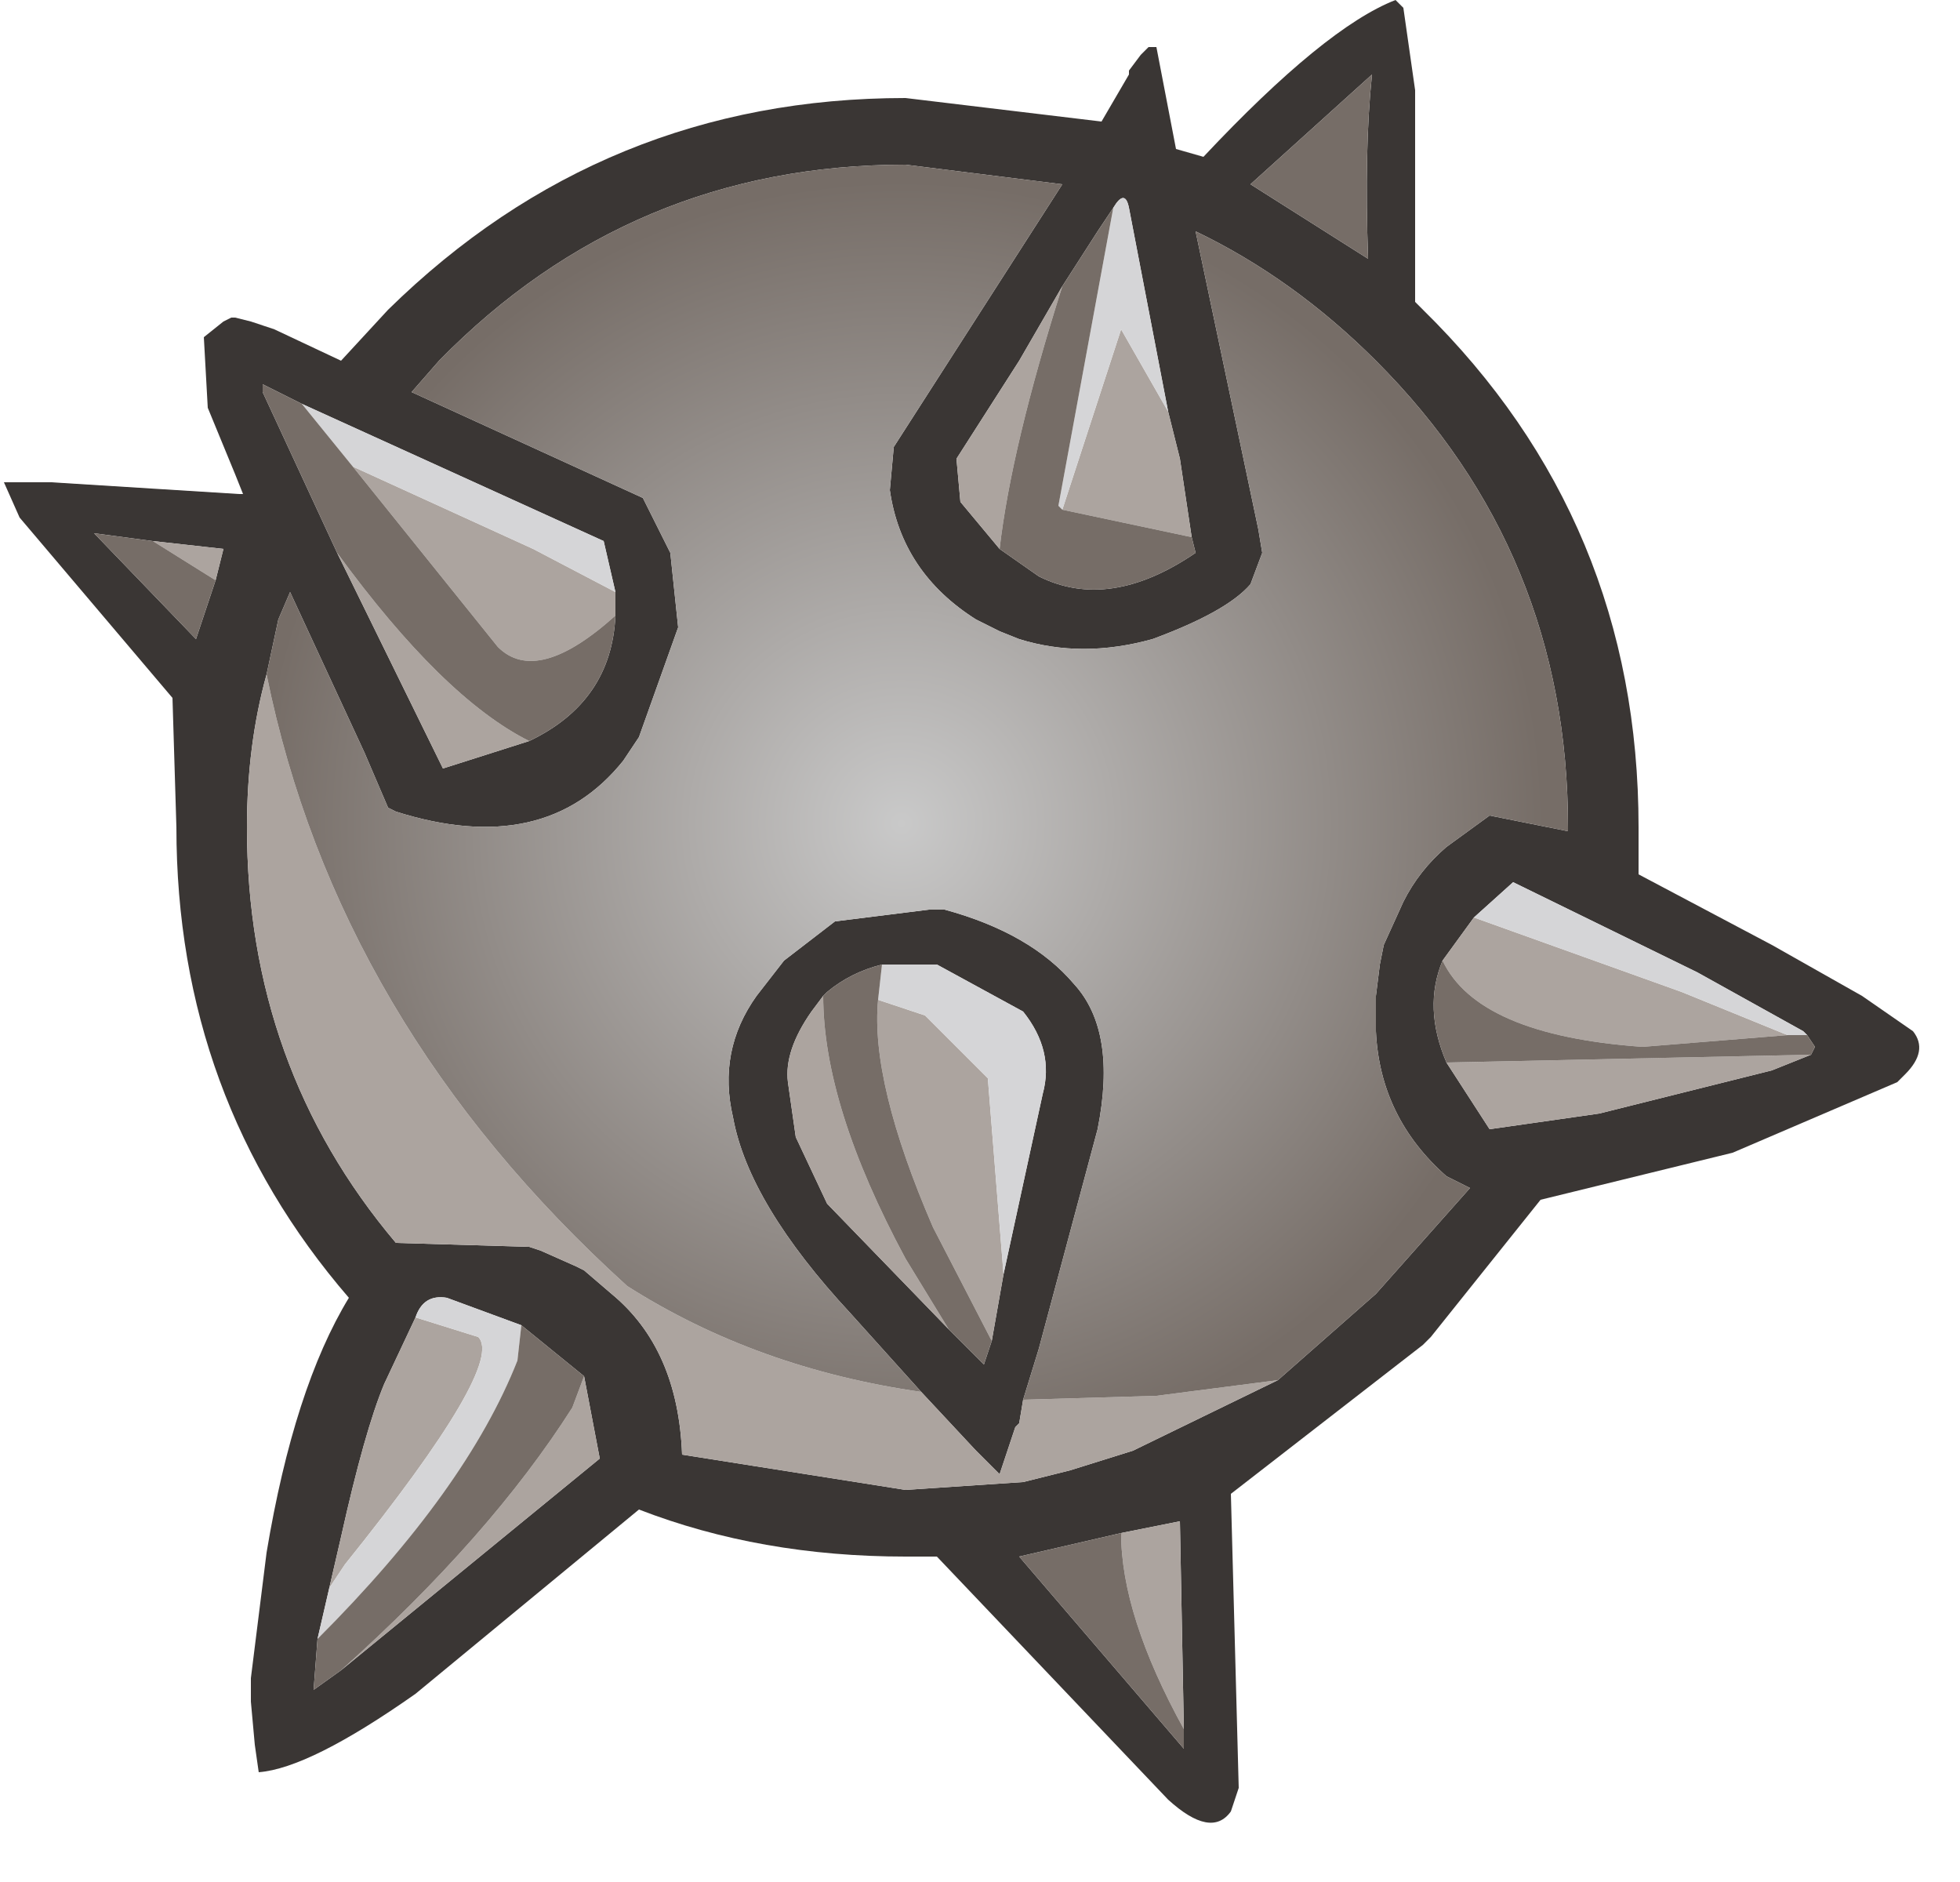 <?xml version="1.0" encoding="utf-8"?>
<svg version="1.1" id="Layer_1"
xmlns="http://www.w3.org/2000/svg"
xmlns:xlink="http://www.w3.org/1999/xlink"
xmlns:author="http://www.sothink.com"
width="25px" height="24px"
xml:space="preserve">
<g id="1341" transform="matrix(1, 0, 0, 1, 3.1, 2.45)">
<path style="fill:#3A3634;fill-opacity:1" d="M11.65,-1.85L11.9 -0.55L12.25 -0.45Q13.8 -2.1 14.7 -2.45L14.8 -2.35L14.95 -1.3L14.95 1.4L15.05 1.5Q17.8 4.2 17.8 8.1L17.8 8.7L19.5 9.6L20.65 10.25L21.3 10.7Q21.5 10.95 21.2 11.25L21.1 11.35L19 12.25L16.55 12.85L15.15 14.6L15.05 14.7L12.6 16.6L12.7 20.35L12.6 20.65Q12.35 21 11.8 20.5L8.85 17.4L8.45 17.4Q6.6 17.4 5.05 16.8L2.2 19.15Q0.85 20.1 0.2 20.15L0.15 19.8L0.1 19.25L0.1 18.95L0.3 17.35Q0.65 15.25 1.35 14.1Q-0.85 11.55 -0.85 8.1L-0.9 6.45L-2.85 4.15L-3.05 3.7L-2.45 3.7L-0.05 3.85L0 3.85L-0.1 3.6L-0.45 2.75L-0.5 1.85L-0.25 1.65L-0.15 1.6L-0.1 1.6L0.1 1.65L0.4 1.75L1.25 2.15L1.85 1.5Q4.6 -1.2 8.45 -1.2L10.95 -0.9L11.3 -1.5L11.3 -1.55L11.45 -1.75L11.55 -1.85L11.65 -1.85M12.85,-0.1L14.35 0.85Q14.3 -0.55 14.4 -1.5L12.85 -0.1M0.05,8.1Q0.05 11.15 1.95 13.4L3.65 13.45L3.8 13.5L4.25 13.7L4.35 13.75L4.7 14.05Q5.55 14.75 5.6 16.1L8.45 16.55L9.95 16.45L10.35 16.35L10.55 16.3L11.35 16.05L13.2 15.15L14.45 14.05L15.65 12.7L15.35 12.55Q14.5 11.8 14.45 10.7L14.45 10.25L14.5 9.85L14.55 9.6L14.8 9.05Q15 8.65 15.35 8.35L15.9 7.95L16.9 8.15L16.9 8.1Q16.9 4.6 14.45 2.15Q13.4 1.1 12.15 0.5L12.95 4.3L13 4.6L12.85 5Q12.55 5.35 11.6 5.7Q10.7 5.95 9.9 5.7L9.65 5.6L9.35 5.45Q8.4 4.85 8.25 3.8L8.3 3.25L10.45 -0.1L8.45 -0.35Q4.95 -0.35 2.5 2.15L2.15 2.55L5.1 3.9L5.45 4.6L5.55 5.55L5.05 6.95L4.85 7.25Q3.85 8.5 1.95 7.9L1.85 7.85L1.55 7.15L0.6 5.1L0.45 5.45L0.3 6.15Q0.05 7.05 0.05 8.1M8.65,15.3L7.75 14.3Q6.45 12.9 6.25 11.8Q6.05 10.95 6.55 10.25L6.9 9.8L7.55 9.3L8.75 9.15L8.95 9.15Q10.05 9.45 10.6 10.1Q11.15 10.7 10.9 11.95L10.15 14.75L9.95 15.4L9.9 15.7L9.85 15.75L9.65 16.35L9.35 16.05L8.65 15.3M9.9,2.15L9.1 3.4L9.15 3.95L9.65 4.55L10.15 4.9Q11.05 5.35 12.15 4.6L12.1 4.4L11.95 3.4L11.8 2.8L11.3 0.2Q11.25 -0.05 11.1 0.2L10.9 0.5L10.45 1.2L9.9 2.15M15.3,9.8Q15.05 10.4 15.35 11.1L15.9 11.95L17.3 11.75L19.5 11.2L20 11L20.05 10.9L19.95 10.75L19.9 10.7L18.55 9.95L16.2 8.8L15.7 9.25L15.3 9.8M2.55,7.35L3.65 7Q4.7 6.5 4.75 5.4L4.75 5.1L4.6 4.45L0.75 2.7L0.25 2.45L0.25 2.55L1.2 4.6L2.55 7.35M9.45,14.95L9.55 14.65L9.7 13.8L10.2 11.5Q10.35 10.95 9.95 10.45L8.85 9.85L8.15 9.85Q7.75 9.95 7.45 10.2L7.4 10.25L7.25 10.45Q6.9 10.95 6.95 11.35L7.05 12.05L7.45 12.9L9 14.5L9.45 14.95M4.55,16.15L4.35 15.1L3.55 14.45L2.6 14.1Q2.3 14.05 2.2 14.35L1.8 15.2Q1.55 15.8 1.25 17.15L1.1 17.8L0.95 18.45L0.9 19.1L1.25 18.85L4.55 16.15M9.9,17.4L12 19.85L12 19.6L11.95 16.95L11.2 17.1L9.9 17.4M-0.25,4.55L-1.15 4.45L-1.9 4.35L-0.6 5.7L-0.35 4.95L-0.25 4.55" />
<path style="fill:#ACA49F;fill-opacity:1" d="M9.35,16.05L9.65 16.35L9.85 15.75L9.9 15.7L9.95 15.4L11.65 15.35L13.2 15.15L11.35 16.05L10.55 16.3L10.35 16.35L9.95 16.45L8.45 16.55L5.6 16.1Q5.55 14.75 4.7 14.05L4.35 13.75L4.25 13.7L3.8 13.5L3.65 13.45L1.95 13.4Q0.05 11.15 0.05 8.1Q0.05 7.05 0.3 6.15Q1.2 10.6 4.9 13.95Q6.55 15 8.65 15.3L9.35 16.05M10.45,4.05L11.2 1.75L11.8 2.8L11.95 3.4L12.1 4.4L10.45 4.05M9.65,4.55L9.15 3.95L9.1 3.4L9.9 2.15L10.45 1.2Q9.8 3.25 9.65 4.55M20,11L19.5 11.2L17.3 11.75L15.9 11.95L15.35 11.1L20 11M15.3,9.8L15.7 9.25L18.35 10.2L19.7 10.75L17.85 10.9Q15.75 10.75 15.3 9.8M4.75,5.1L4.75 5.4Q3.75 6.3 3.25 5.8L1.4 3.5L3.7 4.55L4.75 5.1M3.65,7L2.55 7.35L1.2 4.6Q2.55 6.45 3.65 7M8.45,13.6L9 14.5L7.45 12.9L7.05 12.05L6.95 11.35Q6.9 10.95 7.25 10.45L7.4 10.25Q7.4 11.65 8.45 13.6M8.1,10.3L8.7 10.5L9.5 11.3L9.7 13.8L9.55 14.65L8.8 13.2Q8 11.35 8.1 10.3M1.25,18.85Q3.15 17.15 4.2 15.5L4.35 15.1L4.55 16.15L1.25 18.85M2.2,14.35L3 14.6Q3.35 14.95 1.3 17.5L1.1 17.8L1.25 17.15Q1.55 15.8 1.8 15.2L2.2 14.35M11.2,17.1L11.95 16.95L12 19.6Q11.2 18.15 11.2 17.1M-1.15,4.45L-0.25 4.55L-0.35 4.95L-1.15 4.45" />
<path style="fill:#D5D5D7;fill-opacity:1" d="M11.1,0.2Q11.25 -0.05 11.3 0.2L11.8 2.8L11.2 1.75L10.45 4.05L10.4 4L11.1 0.2M19.7,10.75L18.35 10.2L15.7 9.25L16.2 8.8L18.55 9.95L19.9 10.7L19.95 10.75L19.7 10.75M0.75,2.7L4.6 4.45L4.75 5.1L3.7 4.55L1.4 3.5L0.75 2.7M8.15,9.85L8.85 9.85L9.95 10.45Q10.35 10.95 10.2 11.5L9.7 13.8L9.5 11.3L8.7 10.5L8.1 10.3L8.15 9.85M1.1,17.8L1.3 17.5Q3.35 14.95 3 14.6L2.2 14.35Q2.3 14.05 2.6 14.1L3.55 14.45L3.5 14.9Q2.85 16.55 0.95 18.45L1.1 17.8" />
<path style="fill:#766D67;fill-opacity:1" d="M14.4,-1.5Q14.3 -0.55 14.35 0.85L12.85 -0.1L14.4 -1.5M10.4,4L10.45 4.05L12.1 4.4L12.15 4.6Q11.05 5.35 10.15 4.9L9.65 4.55Q9.8 3.25 10.45 1.2L10.9 0.5L11.1 0.2L10.4 4M15.35,11.1Q15.05 10.4 15.3 9.8Q15.75 10.75 17.85 10.9L19.7 10.75L19.95 10.75L20.05 10.9L20 11L15.35 11.1M1.4,3.5L3.25 5.8Q3.75 6.3 4.75 5.4Q4.7 6.5 3.65 7Q2.55 6.45 1.2 4.6L0.25 2.55L0.25 2.45L0.75 2.7L1.4 3.5M8.8,13.2L9.55 14.65L9.45 14.95L9 14.5L8.45 13.6Q7.4 11.65 7.4 10.25L7.45 10.2Q7.75 9.95 8.15 9.85L8.1 10.3Q8 11.35 8.8 13.2M4.35,15.1L4.2 15.5Q3.15 17.15 1.25 18.85L0.9 19.1L0.95 18.45Q2.85 16.55 3.5 14.9L3.55 14.45L4.35 15.1M11.2,17.1Q11.2 18.15 12 19.6L12 19.85L9.9 17.4L11.2 17.1M-0.35,4.95L-0.6 5.7L-1.9 4.35L-1.15 4.45L-0.35 4.95" />
<radialGradient
id="RadialGradID_1572" gradientUnits="userSpaceOnUse" gradientTransform="matrix(0.01, 0, 0, 0.01, 8.4, 8.05)" spreadMethod ="pad" cx="0" cy="0" r="819.2" fx="0" fy="0" >
<stop  offset="0"  style="stop-color:#C9C9C9;stop-opacity:1" />
<stop  offset="1"  style="stop-color:#766D67;stop-opacity:1" />
</radialGradient>
<path style="fill:url(#RadialGradID_1572) " d="M11.65,15.35L9.95 15.4L10.15 14.75L10.9 11.95Q11.15 10.7 10.6 10.1Q10.05 9.45 8.95 9.15L8.75 9.15L7.55 9.3L6.9 9.8L6.55 10.25Q6.05 10.95 6.25 11.8Q6.45 12.9 7.75 14.3L8.65 15.3Q6.55 15 4.9 13.95Q1.2 10.6 0.3 6.15L0.45 5.45L0.6 5.1L1.55 7.15L1.85 7.85L1.95 7.9Q3.85 8.5 4.85 7.25L5.05 6.95L5.55 5.55L5.45 4.6L5.1 3.9L2.15 2.55L2.5 2.15Q4.95 -0.35 8.45 -0.35L10.45 -0.1L8.3 3.25L8.25 3.8Q8.4 4.85 9.35 5.45L9.65 5.6L9.9 5.7Q10.7 5.95 11.6 5.7Q12.55 5.35 12.85 5L13 4.6L12.95 4.3L12.15 0.5Q13.4 1.1 14.45 2.15Q16.9 4.6 16.9 8.1L16.9 8.15L15.9 7.95L15.35 8.35Q15 8.65 14.8 9.05L14.55 9.6L14.5 9.85L14.45 10.25L14.45 10.7Q14.5 11.8 15.35 12.55L15.65 12.7L14.45 14.05L13.2 15.15L11.65 15.35" />
</g>
</svg>
